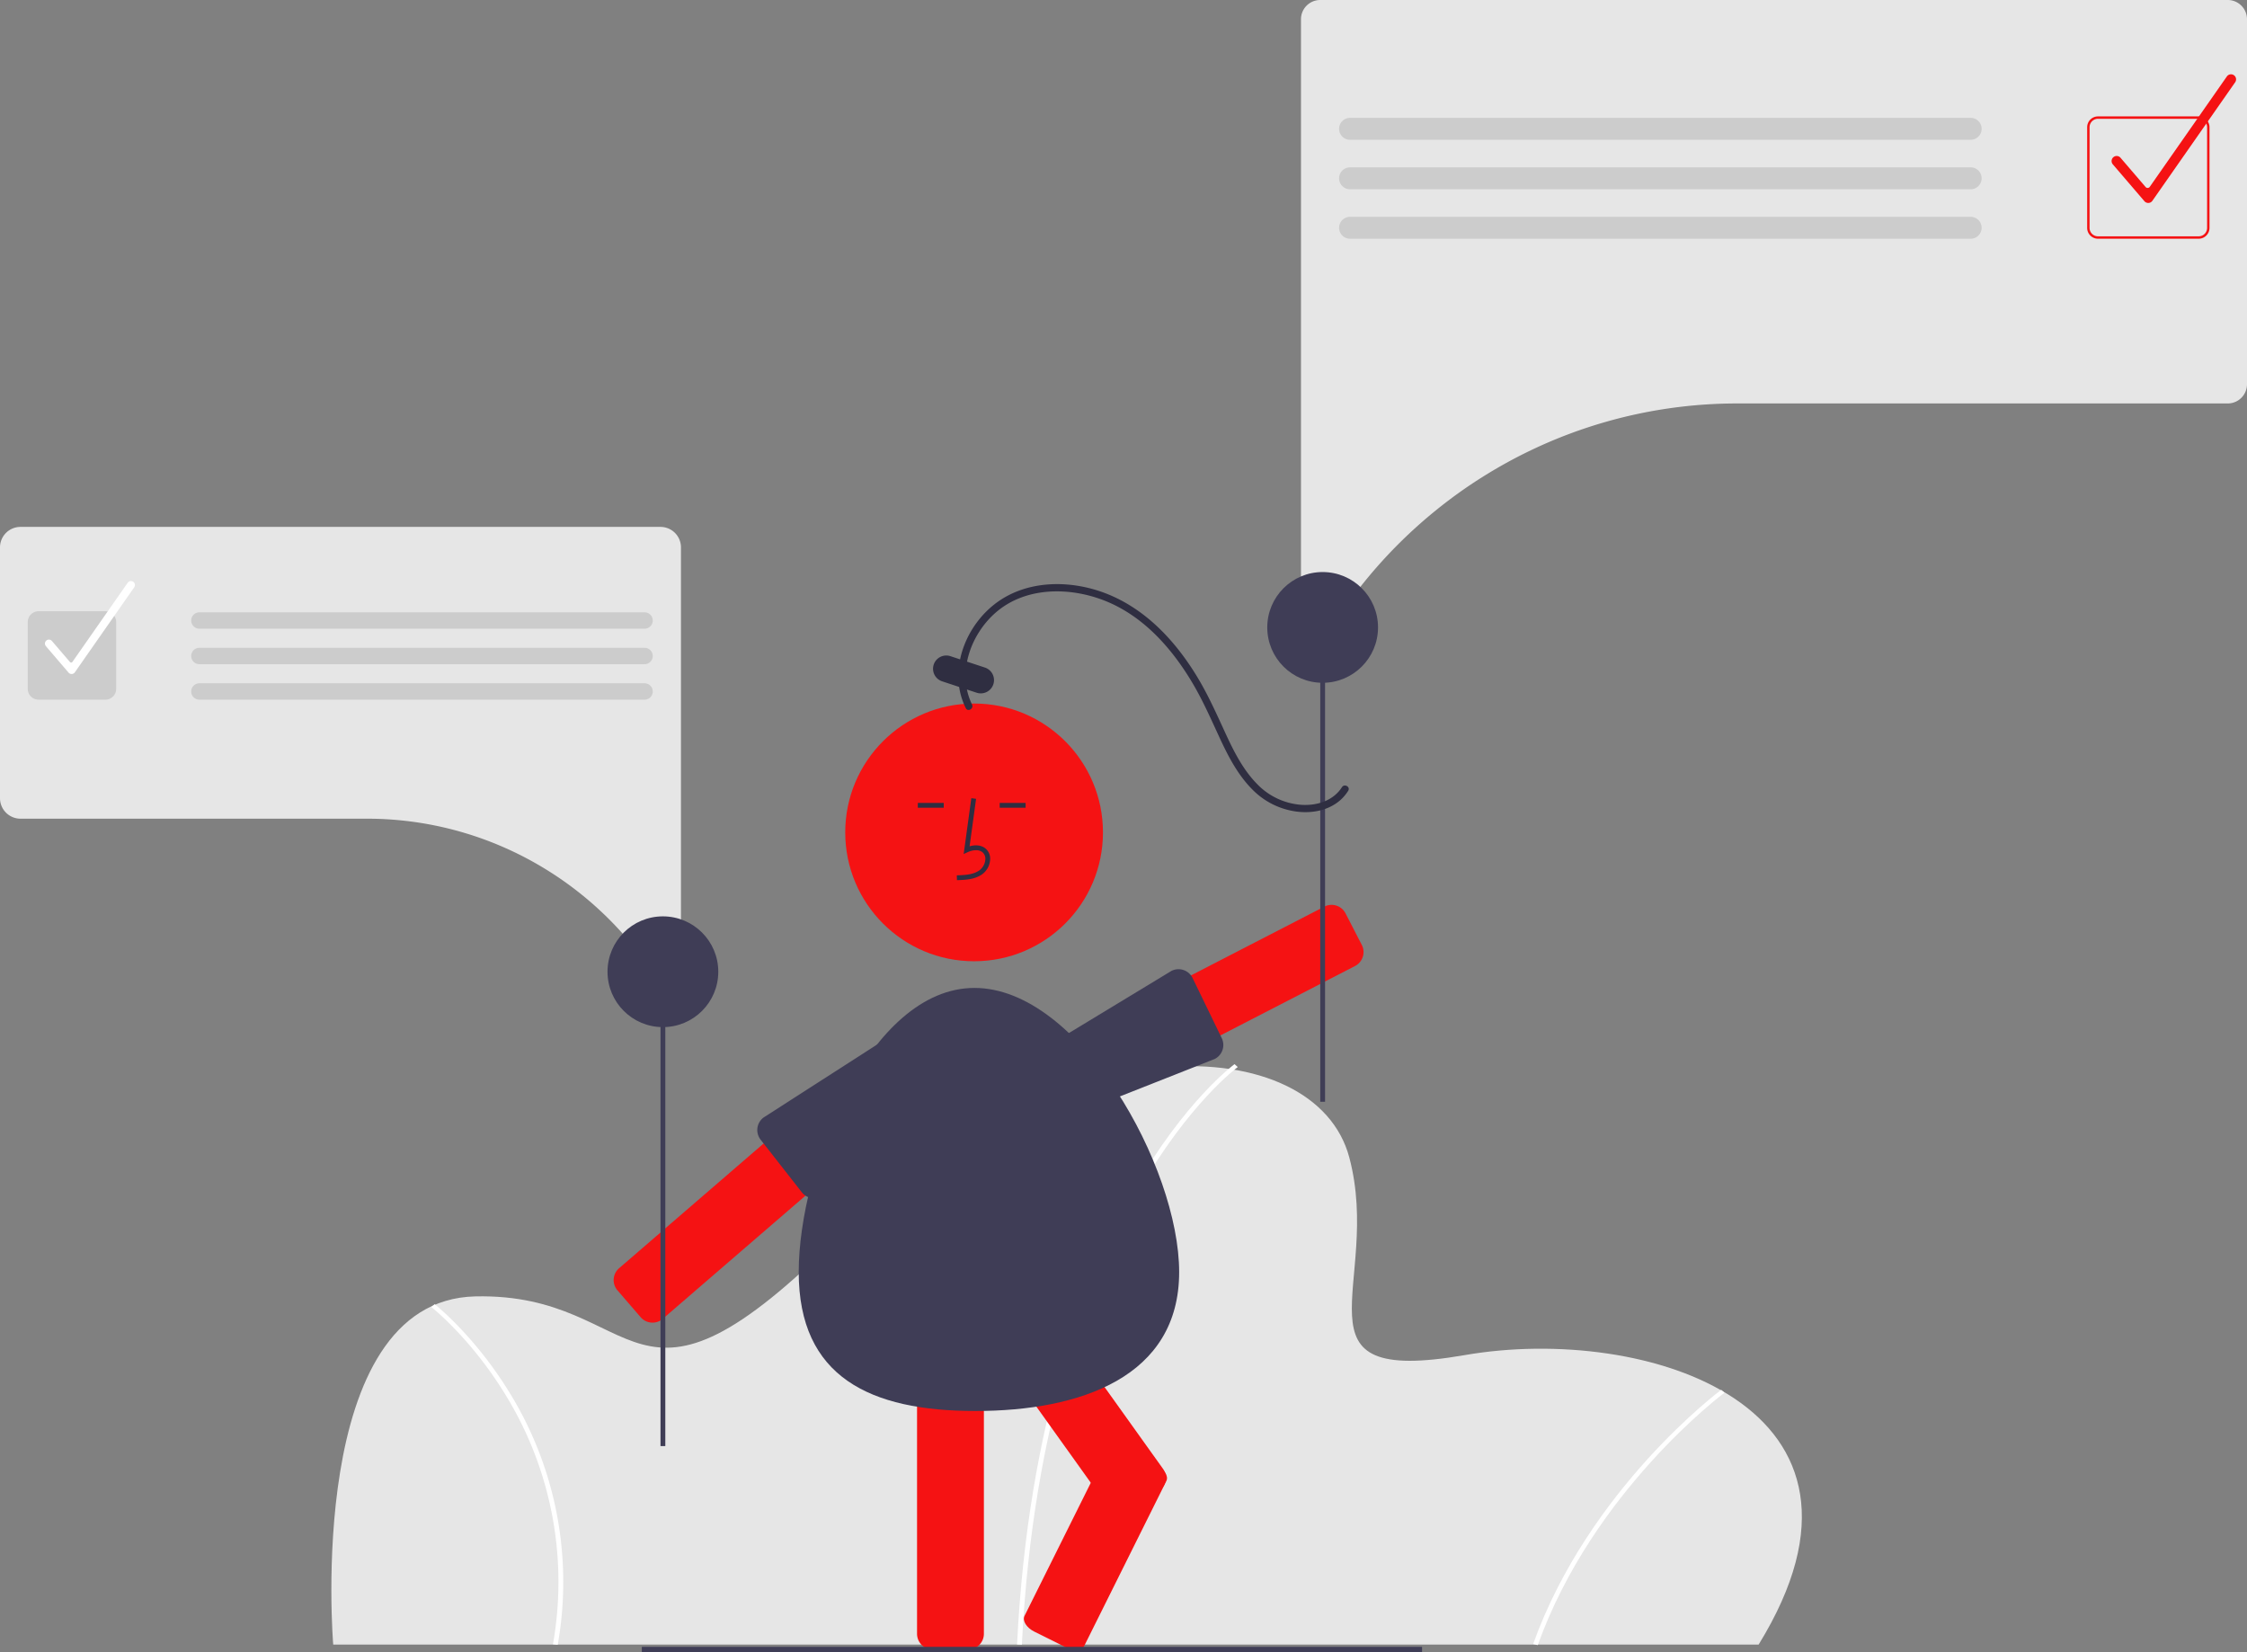 <svg xmlns="http://www.w3.org/2000/svg" data-name="Layer 1" width="933.205" height="686.191" viewBox="0 0 933.205 686.191" xmlns:xlink="http://www.w3.org/1999/xlink"><rect x="0" y="0" width="933.205" height="686.191" fill="#808080" stroke="none"/><path d="M863.785,789.904h-592s-12-142.967,59-144.592,63,63.361,152-25.994,197-84.481,211-31.68-27,95.041,48,82.044S924.785,690.802,863.785,789.904Z" transform="translate(-133.398 -106.904)" fill="#e6e6e6"/><path d="M557.792,789.937l-1.998-.065c4.66-94.129,28.928-154.607,48.466-188.766,21.214-37.091,41.656-52.106,41.86-52.253l1.329,1.214c-.201.146-20.405,15.012-41.449,51.852C586.571,635.933,562.435,696.163,557.792,789.937Z" transform="translate(-133.398 -106.904)" fill="#fff"/><path d="M772.052,790.131l-1.92-.454c23.119-64.46,77.562-105.158,78.109-105.562l1.344,1.203C849.042,685.719,795.007,726.129,772.052,790.131Z" transform="translate(-133.398 -106.904)" fill="#fff"/><path d="M365.028,790.016l-1.981-.224A148.368,148.368,0,0,0,343.454,686.37c-14.366-23.622-30.757-36.524-30.921-36.652l1.384-1.172c.167.129,16.811,13.229,31.33,37.105A149.73,149.73,0,0,1,365.028,790.016Z" transform="translate(-133.398 -106.904)" fill="#fff"/><path d="M492.804,553.924l9.643,11.174a6.508,6.508,0,0,1-.674,9.168l-93.13,80.369a6.508,6.508,0,0,1-9.168-.674l-9.643-11.174a6.508,6.508,0,0,1,.674-9.168L483.637,553.25A6.508,6.508,0,0,1,492.804,553.924Z" transform="translate(-133.398 -106.904)" fill="#f51213"/><path d="M578.076,561.666l-6.763-13.118a6.508,6.508,0,0,1,2.799-8.756l109.337-56.371a6.508,6.508,0,0,1,8.756,2.799l6.763,13.118a6.508,6.508,0,0,1-2.799,8.756L586.832,564.465A6.508,6.508,0,0,1,578.076,561.666Z" transform="translate(-133.398 -106.904)" fill="#f51213"/><path d="M569.089,546.62c.547-1.648,1.211-6.582,2.763-7.361l48.078-29.139a6.499,6.499,0,0,1,8.725,2.893l12.115,24.973-0.0 0a6.506,6.506,0,0,1-2.892,8.725L584.797,567.665a6.509,6.509,0,0,1-8.726-2.893L569.45,551.582a6.448,6.448,0,0,1-.504-4.466C568.987,546.95,569.034,546.784,569.089,546.62Z" transform="translate(-133.398 -106.904)" fill="#3f3d56"/><rect x="548.31" y="260.573" width="2" height="197" fill="#3f3d56"/><path d="M673.708,114.904V360.106a7.999,7.999,0,0,0,14.708,4.35,200.18,200.18,0,0,1,41.979-46.14c.489-.401.987-.794,1.484-1.179q7.412-5.848,15.377-10.981c.345-.217.69-.441,1.035-.65a198.475,198.475,0,0,1,106.909-31.043h203.403a8,8,0,0,0,8-8V114.904a8,8,0,0,0-8-8H681.708A8,8,0,0,0,673.708,114.904Z" transform="translate(-133.398 -106.904)" fill="#e6e6e6"/><path d="M951.845,164.958H694.083a4.547,4.547,0,0,1,0-9.094h257.763a4.547,4.547,0,1,1,0,9.094Z" transform="translate(-133.398 -106.904)" fill="#ccc"/><path d="M951.845,185.505H694.083a4.547,4.547,0,0,1,0-9.095h257.763a4.547,4.547,0,1,1,0,9.095Z" transform="translate(-133.398 -106.904)" fill="#ccc"/><path d="M951.845,206.051H694.083a4.547,4.547,0,0,1,0-9.094h257.763a4.547,4.547,0,1,1,0,9.094Z" transform="translate(-133.398 -106.904)" fill="#ccc"/><path d="M1046.53,206.051h-41.809a4.505,4.505,0,0,1-4.5-4.5V159.742a4.505,4.505,0,0,1,4.5-4.5h41.809a4.505,4.505,0,0,1,4.5,4.5v41.809A4.505,4.505,0,0,1,1046.53,206.051Zm-41.809-49.809a3.504,3.504,0,0,0-3.5,3.5v41.809a3.504,3.504,0,0,0,3.5,3.5h41.809a3.504,3.504,0,0,0,3.5-3.5V159.742a3.504,3.504,0,0,0-3.5-3.5Z" transform="translate(-133.398 -106.904)" fill="#f51213"/><path d="M1025.584,191.189a2.085,2.085,0,0,1-1.594-.734l-13.131-15.315a2.104,2.104,0,0,1,3.195-2.738l10.436,12.171a1.082,1.082,0,0,0,.892.384,1.097,1.097,0,0,0,.85-.471l32.006-45.825a2.103,2.103,0,1,1,3.449,2.408l-34.375,49.222a2.092,2.092,0,0,1-1.621.897C1025.655,191.188,1025.619,191.189,1025.584,191.189Z" transform="translate(-133.398 -106.904)" fill="#f51213"/><circle cx="549.31" cy="260.573" r="23" fill="#3f3d56"/><rect x="274.31" y="403.573" width="2" height="197" fill="#3f3d56"/><path d="M407.631,509.128a8.327,8.327,0,0,1-6.772-3.497,143.188,143.188,0,0,0-26.125-27.374q-.527-.431-1.058-.84c-3.521-2.778-7.219-5.419-10.994-7.852l-.263-.166c-.156-.1-.312-.198-.468-.293a141.623,141.623,0,0,0-76.185-22.193H141.898a8.51,8.51,0,0,1-8.5-8.5V334.23a8.51,8.51,0,0,1,8.5-8.5H407.708a8.51,8.51,0,0,1,8.5,8.5v166.376a8.383,8.383,0,0,1-5.879,8.089A8.712,8.712,0,0,1,407.631,509.128Z" transform="translate(-133.398 -106.904)" fill="#e6e6e6"/><path d="M401.093,368.011H216.209a3.403,3.403,0,1,1,0-6.806H401.093a3.403,3.403,0,1,1,0,6.806Z" transform="translate(-133.398 -106.904)" fill="#ccc"/><path d="M401.093,382.748H216.209a3.403,3.403,0,0,1,0-6.806H401.093a3.403,3.403,0,1,1,0,6.806Z" transform="translate(-133.398 -106.904)" fill="#ccc"/><path d="M401.093,397.485H216.209a3.403,3.403,0,1,1,0-6.806H401.093a3.403,3.403,0,1,1,0,6.806Z" transform="translate(-133.398 -106.904)" fill="#ccc"/><path d="M177.152,397.485H149.426a4.505,4.505,0,0,1-4.5-4.5V365.259a4.505,4.505,0,0,1,4.5-4.5H177.152a4.505,4.505,0,0,1,4.5,4.5v27.727A4.505,4.505,0,0,1,177.152,397.485Z" transform="translate(-133.398 -106.904)" fill="#ccc"/><path d="M163.128,386.825a1.639,1.639,0,0,1-1.251-.577l-9.416-10.984a1.653,1.653,0,0,1,.178-2.327,1.651,1.651,0,0,1,2.328.179l7.484,8.729a.686.686,0,0,0,.525.227.65.65,0,0,0,.502-.277l22.956-32.869a1.651,1.651,0,1,1,2.707,1.891l-24.656,35.304a1.64,1.64,0,0,1-1.272.703Q163.17,386.825,163.128,386.825Z" transform="translate(-133.398 -106.904)" fill="#fff"/><circle cx="275.31" cy="403.573" r="23" fill="#3f3d56"/><circle cx="404.555" cy="345.699" r="53.519" fill="#f51213"/><path d="M535.52,791.949H520.76a6.508,6.508,0,0,1-6.5-6.5V662.436a6.508,6.508,0,0,1,6.5-6.5h14.759a6.508,6.508,0,0,1,6.5,6.5V785.449A6.508,6.508,0,0,1,535.52,791.949Z" transform="translate(-133.398 -106.904)" fill="#f51213"/><path d="M614.89,725.971l-12.006,8.585a6.508,6.508,0,0,1-9.068-1.507l-71.548-100.066a6.508,6.508,0,0,1,1.507-9.068l12.006-8.585a6.508,6.508,0,0,1,9.068,1.507l71.548,100.066A6.508,6.508,0,0,1,614.89,725.971Z" transform="translate(-133.398 -106.904)" fill="#f51213"/><path d="M576.126,791.086l-13.213-6.578c-3.208-1.597-5.012-4.518-4.019-6.511l34.053-68.399c.992-1.993,4.41-2.315,7.618-.717l13.213,6.578c3.208,1.597,5.012,4.518,4.019,6.511l-34.053,68.399C582.752,792.361,579.335,792.683,576.126,791.086Z" transform="translate(-133.398 -106.904)" fill="#f51213"/><path d="M623.116,635.2c0,43.63-41.041,57.704-84.672,57.704s-73.328-14.074-73.328-57.704,29.37-118,73-118S623.116,591.57,623.116,635.2Z" transform="translate(-133.398 -106.904)" fill="#3f3d56"/><path d="M506.099,541.492a6.449,6.449,0,0,1,3.791,2.414l8.942,11.741A6.509,6.509,0,0,1,517.6,564.757l-42.137,38.485a6.506,6.506,0,0,1-9.109-1.233l-0-0-17.115-21.852a6.499,6.499,0,0,1,1.233-9.109l47.292-30.396c1.381-1.052,6.106.518,7.827.751C505.763,541.425,505.932,541.456,506.099,541.492Z" transform="translate(-133.398 -106.904)" fill="#3f3d56"/><path d="M537.087,399.478c-6.309-12.949-.717-28.772,9.567-37.925,12.42-11.053,30.952-10.989,45.697-5.12,16.012,6.373,27.92,19.904,36.482,34.45,4.316,7.333,7.687,15.096,11.264,22.799,3.504,7.546,7.455,15.081,13.363,21.051a31.442,31.442,0,0,0,18.473,9.236c6.446.823,13.391-.483,18.319-4.948a18.238,18.238,0,0,0,3.061-3.678c1.047-1.629-1.549-3.135-2.59-1.514-3.59,5.588-10.195,7.679-16.575,7.344a28.237,28.237,0,0,1-18.566-8.562c-5.961-6.023-9.81-13.736-13.315-21.353-3.61-7.846-7.101-15.708-11.574-23.116-8.86-14.672-21.02-27.903-37.172-34.452-15.061-6.108-33.755-6.21-47.038,4.125-11.156,8.68-17.877,24.21-13.925,38.173a30.287,30.287,0,0,0,1.939,5.005c.845,1.735,3.433.216,2.59-1.514Z" transform="translate(-133.398 -106.904)" fill="#2f2e41"/><path d="M538.92,394.568l-14.244-4.703a5.499,5.499,0,1,1,3.449-10.444l14.244,4.703a5.5,5.5,0,1,1-3.449,10.444Z" transform="translate(-133.398 -106.904)" fill="#2f2e41"/><path d="M530.828,472.44l-.056-2c3.721-.104,7.001-.337,9.466-2.138a6.148,6.148,0,0,0,2.381-4.528,3.514,3.514,0,0,0-1.153-2.895c-1.636-1.382-4.269-.935-6.188-.055l-1.655.759,3.173-23.19,1.981.271-2.699,19.727c2.607-.767,5.023-.437,6.678.961a5.471,5.471,0,0,1,1.86,4.492,8.133,8.133,0,0,1-3.2,6.073C538.251,472.232,534.135,472.347,530.828,472.44Z" transform="translate(-133.398 -106.904)" fill="#2f2e41"/><rect x="415.18" y="333.461" width="10.771" height="2" fill="#2f2e41"/><rect x="381.18" y="333.461" width="10.771" height="2" fill="#2f2e41"/><rect x="266.558" y="683.951" width="324.033" height="2.241" fill="#3f3d56"/></svg>